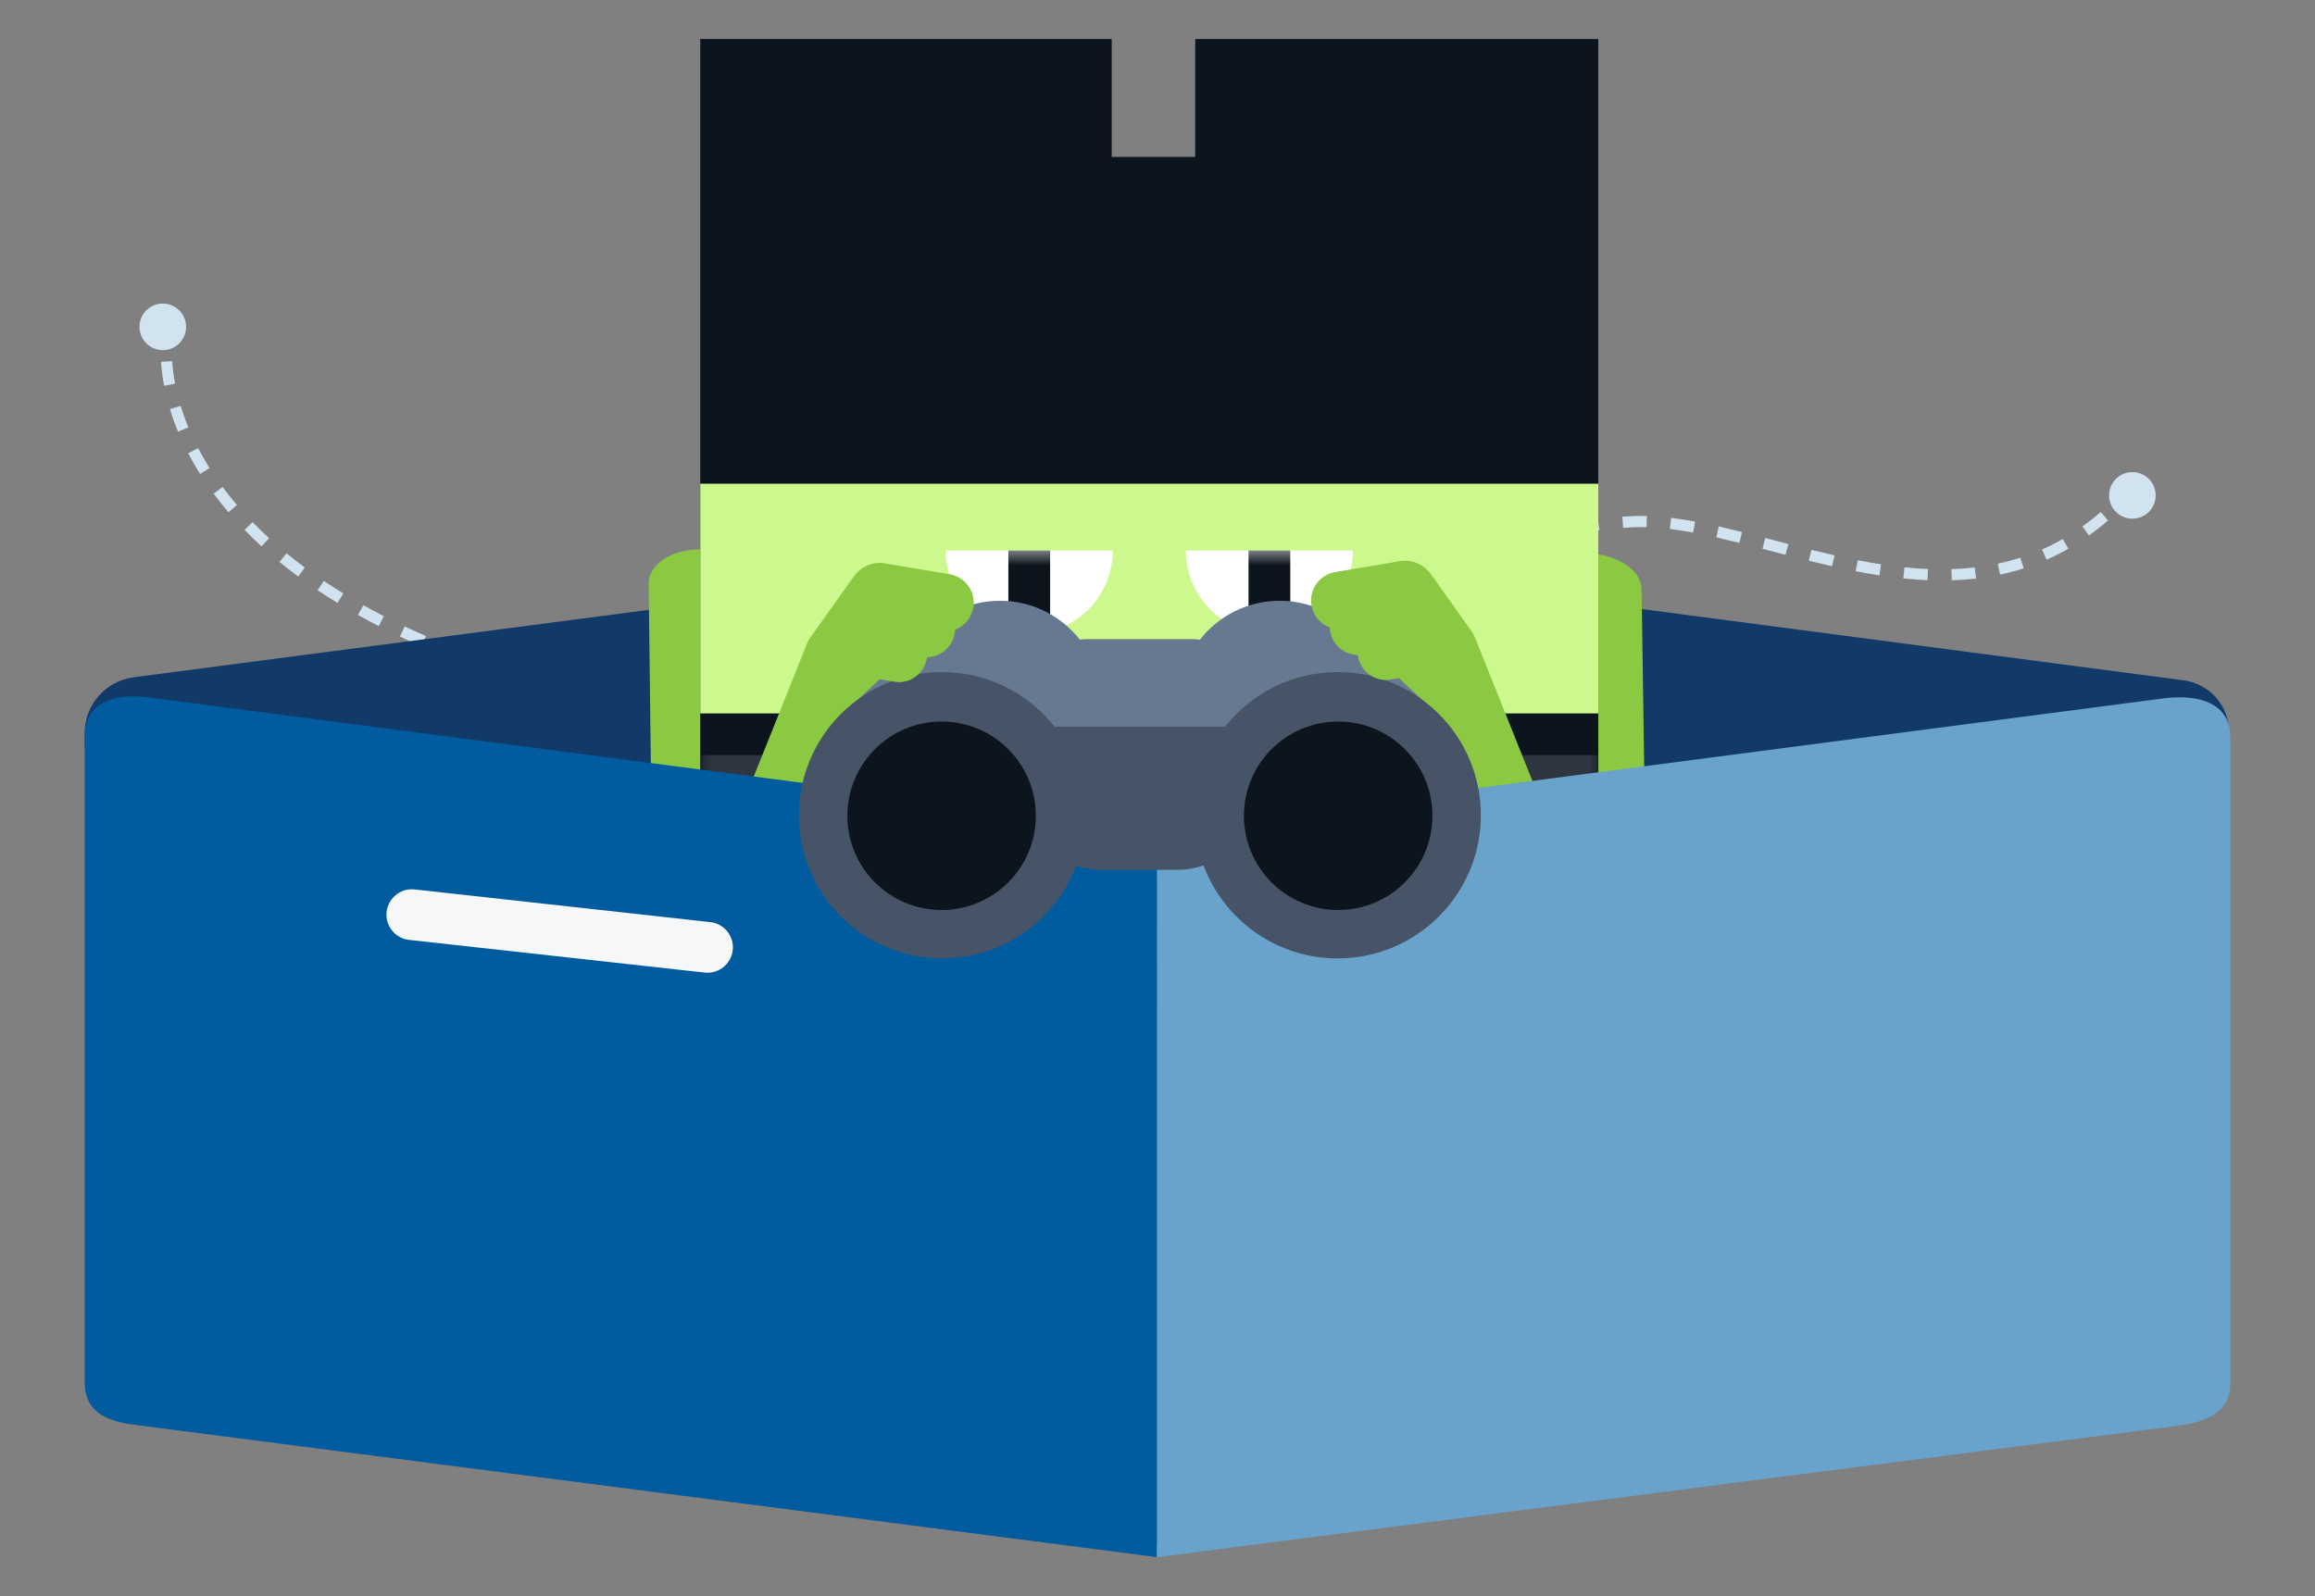 
<svg width="174" height="120" viewBox="0 0 174 120" fill="none" xmlns="http://www.w3.org/2000/svg">
<rect x="0" y="0" width="174" height="120" fill="#808080" stroke="none"/>
<path fill-rule="evenodd" clip-rule="evenodd" d="M120.218 39.865C119.633 39.945 119.044 40.044 118.453 40.165L118.285 39.342C118.894 39.218 119.501 39.115 120.104 39.032L120.218 39.865ZM122.89 39.636C122.595 39.646 122.297 39.661 121.997 39.682L121.94 38.844C122.25 38.823 122.557 38.807 122.862 38.797C123.166 38.787 123.473 38.786 123.784 38.795L123.761 39.635C123.466 39.627 123.175 39.627 122.89 39.636ZM116.711 40.581C116.139 40.737 115.568 40.913 115 41.11L114.725 40.316C115.311 40.114 115.9 39.932 116.489 39.771L116.711 40.581ZM127.256 40.039C126.66 39.93 126.077 39.838 125.509 39.769L125.609 38.935C126.198 39.007 126.798 39.101 127.408 39.213L127.256 40.039ZM113.33 41.753C112.784 41.985 112.243 42.236 111.709 42.509L111.328 41.76C111.879 41.479 112.438 41.219 113.002 40.98L113.33 41.753ZM130.734 40.814C130.147 40.667 129.569 40.528 129 40.399L129.185 39.58C129.762 39.71 130.346 39.851 130.937 39.999L130.734 40.814ZM110.148 43.379C109.641 43.686 109.143 44.014 108.657 44.362L108.168 43.679C108.672 43.318 109.187 42.979 109.712 42.66L110.148 43.379ZM160.411 37.206C160.201 37.438 159.99 37.662 159.778 37.879L159.178 37.291C159.382 37.082 159.586 36.866 159.789 36.642L160.411 37.206ZM133.132 41.432C132.91 41.374 132.689 41.316 132.47 41.259L132.682 40.446C132.902 40.504 133.124 40.562 133.346 40.62C133.701 40.712 134.057 40.806 134.417 40.899L134.206 41.712C133.846 41.619 133.488 41.525 133.132 41.432ZM158.447 39.13C157.974 39.538 157.495 39.914 157.011 40.259L156.523 39.576C156.986 39.246 157.444 38.886 157.898 38.494L158.447 39.13ZM107.249 45.458C106.798 45.839 106.359 46.241 105.935 46.663L105.342 46.069C105.783 45.63 106.238 45.212 106.707 44.816L107.249 45.458ZM137.705 42.572C137.116 42.439 136.531 42.299 135.951 42.156L136.153 41.34C136.729 41.483 137.308 41.621 137.89 41.753L137.705 42.572ZM141.258 43.257C140.661 43.165 140.066 43.06 139.473 42.945L139.634 42.12C140.216 42.234 140.8 42.337 141.385 42.426L141.258 43.257ZM155.463 41.252C154.921 41.562 154.374 41.837 153.823 42.08L153.484 41.312C154.008 41.081 154.529 40.819 155.046 40.523L155.463 41.252ZM144.874 43.62C144.268 43.595 143.662 43.55 143.059 43.488L143.144 42.652C143.732 42.713 144.321 42.756 144.908 42.78L144.874 43.62ZM104.727 47.974C104.347 48.423 103.983 48.892 103.636 49.382L102.951 48.896C103.311 48.387 103.69 47.899 104.086 47.432L104.727 47.974ZM152.107 42.731C151.518 42.92 150.926 43.076 150.331 43.202L150.157 42.38C150.725 42.26 151.29 42.111 151.851 41.931L152.107 42.731ZM148.522 43.497C147.915 43.567 147.307 43.61 146.698 43.63L146.672 42.79C147.259 42.771 147.843 42.73 148.426 42.662L148.522 43.497ZM102.668 50.88C102.372 51.385 102.093 51.908 101.834 52.452L101.076 52.09C101.346 51.525 101.636 50.98 101.944 50.455L102.668 50.88ZM101.131 54.094C100.924 54.639 100.735 55.202 100.565 55.782L99.758 55.546C99.934 54.945 100.131 54.361 100.346 53.795L101.131 54.094ZM100.127 57.516C100.006 58.087 99.901 58.675 99.816 59.278L98.985 59.161C99.073 58.538 99.18 57.932 99.306 57.341L100.127 57.516ZM99.624 61.055C99.602 61.352 99.584 61.652 99.57 61.956C99.558 62.225 99.552 62.497 99.55 62.771L98.71 62.767C98.712 62.482 98.719 62.199 98.731 61.918C98.745 61.606 98.764 61.297 98.787 60.992L99.624 61.055ZM99.603 64.404C99.64 64.941 99.695 65.485 99.766 66.034L98.934 66.143C98.859 65.578 98.803 65.017 98.765 64.461L99.603 64.404ZM100.025 67.655C100.125 68.188 100.239 68.725 100.367 69.264L99.55 69.458C99.419 68.906 99.302 68.356 99.2 67.81L100.025 67.655ZM100.782 70.858C100.93 71.382 101.089 71.909 101.26 72.436L100.46 72.694C100.287 72.157 100.124 71.621 99.973 71.086L100.782 70.858ZM101.794 73.998C101.98 74.513 102.175 75.029 102.378 75.544L101.597 75.853C101.391 75.33 101.193 74.807 101.004 74.283L101.794 73.998ZM103.007 77.073C103.223 77.579 103.446 78.083 103.676 78.586L102.912 78.935C102.68 78.426 102.453 77.915 102.235 77.403L103.007 77.073ZM104.382 80.083C104.623 80.579 104.87 81.073 105.122 81.564L104.374 81.947C104.12 81.451 103.87 80.952 103.626 80.45L104.382 80.083ZM105.892 83.03C106.023 83.274 106.155 83.516 106.288 83.758L105.552 84.163C105.418 83.919 105.285 83.674 105.152 83.428L105.892 83.03Z" fill="#D0E3EF"/>
<path d="M162.013 37.035C162.129 37.995 161.445 38.868 160.484 38.984C159.523 39.1 158.65 38.416 158.534 37.455C158.418 36.495 159.103 35.622 160.064 35.506C161.024 35.389 161.897 36.074 162.013 37.035Z" fill="#D0E3EF"/>
<path d="M11.133 23.212C10.381 23.82 10.265 24.924 10.873 25.676C11.482 26.428 12.586 26.544 13.338 25.935C14.09 25.326 14.206 24.222 13.597 23.471C12.988 22.718 11.884 22.602 11.133 23.212Z" fill="#D0E3EF"/>
<path fill-rule="evenodd" clip-rule="evenodd" d="M12.114 25.38C12.142 25.061 12.182 24.757 12.235 24.471L13.061 24.623C13.014 24.881 12.976 25.158 12.951 25.452L12.114 25.38ZM12.335 29.003C12.215 28.375 12.139 27.774 12.102 27.204L12.94 27.149C12.975 27.684 13.046 28.251 13.16 28.845L12.335 29.003ZM13.383 32.453C13.143 31.876 12.941 31.31 12.772 30.758L13.575 30.512C13.736 31.038 13.929 31.578 14.159 32.131L13.383 32.453ZM15.041 35.634C14.711 35.111 14.413 34.592 14.145 34.08L14.889 33.69C15.147 34.183 15.434 34.682 15.752 35.186L15.041 35.634ZM17.171 38.513C16.773 38.046 16.402 37.58 16.057 37.116L16.732 36.615C17.065 37.064 17.424 37.515 17.81 37.967L17.171 38.513ZM19.658 41.078C19.208 40.666 18.783 40.253 18.38 39.838L18.983 39.253C19.374 39.656 19.787 40.058 20.225 40.459L19.658 41.078ZM22.414 43.345C21.924 42.981 21.454 42.615 21.006 42.247L21.539 41.598C21.977 41.957 22.435 42.315 22.914 42.67L22.414 43.345ZM25.368 45.334C24.851 45.017 24.353 44.697 23.872 44.374L24.341 43.677C24.811 43.994 25.3 44.307 25.807 44.618L25.368 45.334ZM28.466 47.073C27.928 46.796 27.406 46.516 26.901 46.233L27.311 45.5C27.808 45.778 28.321 46.054 28.85 46.326L28.466 47.073ZM31.679 48.592C31.125 48.351 30.586 48.106 30.06 47.858L30.419 47.099C30.936 47.343 31.468 47.584 32.014 47.822L31.679 48.592ZM34.965 49.91C34.402 49.702 33.852 49.49 33.315 49.275L33.627 48.495C34.157 48.708 34.701 48.917 35.257 49.123L34.965 49.91ZM37.483 50.788C37.197 50.694 36.913 50.599 36.632 50.503L36.904 49.708C37.181 49.803 37.462 49.897 37.745 49.99C38.03 50.084 38.312 50.177 38.59 50.271L38.321 51.067C38.045 50.974 37.766 50.881 37.483 50.788ZM41.579 52.237C41.054 52.036 40.513 51.836 39.957 51.637L40.24 50.846C40.802 51.047 41.348 51.25 41.879 51.453L41.579 52.237ZM44.785 53.55C44.271 53.324 43.739 53.099 43.188 52.873L43.506 52.096C44.063 52.324 44.602 52.553 45.123 52.782L44.785 53.55ZM47.911 55.04C47.416 54.783 46.899 54.527 46.359 54.27L46.72 53.511C47.268 53.772 47.794 54.033 48.298 54.294L47.911 55.04ZM50.914 56.756C50.448 56.46 49.955 56.164 49.434 55.867L49.85 55.137C50.382 55.44 50.886 55.743 51.364 56.046L50.914 56.756ZM53.7 58.76C53.281 58.413 52.827 58.064 52.336 57.712L52.825 57.029C53.331 57.391 53.801 57.753 54.235 58.112L53.7 58.76ZM56.106 61.15C55.774 60.74 55.395 60.322 54.965 59.898L55.554 59.299C56.006 59.744 56.406 60.185 56.759 60.621L56.106 61.15ZM57.777 64.031C57.608 63.55 57.377 63.048 57.071 62.53L57.795 62.103C58.127 62.666 58.382 63.217 58.57 63.753L57.777 64.031ZM58.034 67.237C58.139 66.742 58.178 66.204 58.129 65.627L58.965 65.555C59.023 66.214 58.978 66.837 58.856 67.412L58.034 67.237ZM57 69.394C57.165 69.194 57.319 68.974 57.458 68.735L58.185 69.157C58.023 69.436 57.842 69.694 57.648 69.928L57 69.394Z" fill="#D0E3EF"/>
<path d="M86.902 45.461C86.902 43.092 88.988 41.263 91.337 41.572L164.131 51.149C166.083 51.406 167.542 53.07 167.542 55.038V102.294C167.542 104.664 165.457 106.493 163.107 106.184L90.314 96.607C88.362 96.35 86.902 94.686 86.902 92.717V45.461Z" fill="#123A68"/>
<path fill-rule="evenodd" clip-rule="evenodd" d="M73.789 114.837L9.157 103.518C9.157 103.518 6.367 54.249 6.367 56.212V55.101C6.367 52.982 7.946 51.191 10.058 50.915L82.209 41.472C84.751 41.139 87.007 43.107 87.007 45.657V116.195L73.789 114.837Z" fill="#123A68"/>
<path d="M113.969 44.517C113.928 42.95 116.002 41.625 118.602 41.557C121.202 41.49 123.343 42.704 123.384 44.271L123.721 67.201L114.595 68.529L113.969 44.517Z" fill="#8CC942"/>
<path d="M57.442 44.355C57.439 42.803 55.493 41.436 53.094 41.303C50.695 41.169 48.752 42.319 48.755 43.871L49.029 66.602L57.476 68.151L57.442 44.355Z" fill="#8CC942"/>
<path fill-rule="evenodd" clip-rule="evenodd" d="M52.633 62.033C52.633 70.703 59.661 77.731 68.331 77.731L104.435 77.731C113.105 77.731 120.133 70.703 120.133 62.033L120.133 19.415L120.133 13.371L120.133 2.932L89.837 2.932L89.837 11.801L83.558 11.801L83.558 2.932L52.633 2.932L52.633 13.371L52.633 19.415L52.633 62.033Z" fill="#0C151D"/>
<path d="M120.133 36.368H52.633V53.635H120.133V36.368Z" fill="#CCF88E"/>
<mask id="mask0_26664_74861" style="mask-type:alpha" maskUnits="userSpaceOnUse" x="52" y="2" width="69" height="76">
<path fill-rule="evenodd" clip-rule="evenodd" d="M68.331 77.731C59.661 77.731 52.633 70.703 52.633 62.033V53.635L52.633 19.415V2.932L52.633 53.635H120.133L120.133 62.033C120.133 70.703 113.105 77.731 104.435 77.731H68.331Z" fill="#0C151D"/>
</mask>
<g mask="url(#mask0_26664_74861)">
<path d="M120.133 56.774H52.633V59.913H120.133V56.774Z" fill="#2E3642"/>
<path d="M120.133 69.332H52.633V72.472H120.133V69.332Z" fill="#2E3642"/>
<path d="M120.133 63.053H52.633V66.193H120.133V63.053Z" fill="#2E3642"/>
<path d="M120.133 75.611H52.633V78.751H120.133V75.611Z" fill="#2E3642"/>
</g>
<path fill-rule="evenodd" clip-rule="evenodd" d="M101.691 41.39C101.691 44.858 98.88 47.669 95.412 47.669C91.944 47.669 89.133 44.858 89.133 41.39L101.691 41.39Z" fill="white"/>
<mask id="mask1_26664_74861" style="mask-type:alpha" maskUnits="userSpaceOnUse" x="89" y="41" width="13" height="7">
<path fill-rule="evenodd" clip-rule="evenodd" d="M101.691 41.389C101.691 44.857 98.88 47.668 95.412 47.668C91.944 47.668 89.133 44.857 89.133 41.389L101.691 41.389Z" fill="#D9D9D9"/>
</mask>
<g mask="url(#mask1_26664_74861)">
<path d="M96.981 41.389H93.841V48.453H96.981V41.389Z" fill="#0C151D"/>
</g>
<path fill-rule="evenodd" clip-rule="evenodd" d="M71.082 41.39L83.64 41.39C83.64 44.858 80.829 47.669 77.361 47.669C73.893 47.669 71.082 44.858 71.082 41.39Z" fill="white"/>
<mask id="mask2_26664_74861" style="mask-type:alpha" maskUnits="userSpaceOnUse" x="71" y="41" width="13" height="7">
<path fill-rule="evenodd" clip-rule="evenodd" d="M71.082 41.389L83.64 41.389C83.64 44.857 80.829 47.668 77.361 47.668C73.893 47.668 71.082 44.857 71.082 41.389Z" fill="#D9D9D9"/>
</mask>
<g mask="url(#mask2_26664_74861)">
<path d="M78.93 41.389H75.79V48.453H78.93V41.389Z" fill="#0C151D"/>
</g>
<path d="M113.193 86.479C113.898 87.61 115.643 87.796 117.091 86.894L122.336 83.627C123.785 82.725 124.388 81.077 123.683 79.946L110.95 48.154C110.246 47.023 108.56 46.568 107.112 47.469L101.867 50.736C100.418 51.638 99.815 53.286 100.52 54.418L113.193 86.479Z" fill="#8CC942"/>
<path d="M58.506 86.479C57.802 87.611 56.056 87.796 54.608 86.894L49.363 83.628C47.914 82.726 47.311 81.077 48.016 79.946L60.749 48.155C61.453 47.023 63.139 46.568 64.587 47.47L69.832 50.736C71.281 51.638 71.884 53.287 71.179 54.418L58.506 86.479Z" fill="#8CC942"/>
<path d="M6.367 55.33C6.367 52.782 8.623 52.101 11.165 52.433L83.317 61.866C85.428 62.142 86.955 62.924 86.955 65.04V117.068L10.058 107.113C7.946 106.837 6.367 106.091 6.367 103.975V55.33Z" fill="#005C9E"/>
<path d="M167.633 55.38C167.633 52.833 165.182 52.169 162.64 52.502L90.488 61.935C88.376 62.211 86.954 62.923 86.954 65.04V117.068L163.747 107.182C165.859 106.906 167.633 106.142 167.633 104.025V55.38Z" fill="#69A3CC"/>
<path d="M29.047 68.766C29.047 67.629 30.035 66.744 31.165 66.869L53.388 69.327C54.355 69.434 55.087 70.251 55.087 71.224C55.087 72.361 54.099 73.245 52.969 73.12L30.745 70.663C29.779 70.556 29.047 69.739 29.047 68.766Z" fill="#F6F7F9"/>
<path fill-rule="evenodd" clip-rule="evenodd" d="M82.216 55.64C81.085 58.422 78.354 60.384 75.166 60.384C71.866 60.384 69.057 58.284 68.003 55.347L66.078 57.144L63.066 53.918L68.873 48.498C70.242 46.487 72.55 45.167 75.166 45.167C77.6 45.167 79.767 46.31 81.16 48.089C81.293 48.065 81.431 48.052 81.571 48.052H89.701C89.866 48.052 90.026 48.069 90.18 48.102C91.573 46.316 93.745 45.167 96.185 45.167C98.797 45.167 101.102 46.483 102.472 48.489L108.37 53.996L105.359 57.222L103.348 55.345C102.295 58.283 99.485 60.384 96.185 60.384C92.996 60.384 90.266 58.422 89.134 55.64H82.216Z" fill="#677990"/>
<path fill-rule="evenodd" clip-rule="evenodd" d="M70.809 72.054C75.416 72.054 79.347 69.159 80.882 65.09C81.489 65.288 82.137 65.396 82.811 65.396H88.463C89.161 65.396 89.833 65.28 90.46 65.067C91.989 69.149 95.926 72.054 100.541 72.054C106.485 72.054 111.304 67.236 111.304 61.292C111.304 55.348 106.485 50.529 100.541 50.529C97.112 50.529 94.056 52.134 92.086 54.633H79.265C77.294 52.134 74.239 50.529 70.809 50.529C64.865 50.529 60.047 55.348 60.047 61.292C60.047 67.236 64.865 72.054 70.809 72.054Z" fill="#475467"/>
<path d="M107.665 61.331C107.665 65.244 104.493 68.416 100.581 68.416C96.668 68.416 93.496 65.244 93.496 61.331C93.496 57.419 96.668 54.247 100.581 54.247C104.493 54.247 107.665 57.419 107.665 61.331Z" fill="#0C151D"/>
<path d="M77.857 61.331C77.857 65.244 74.685 68.416 70.772 68.416C66.859 68.416 63.688 65.244 63.688 61.331C63.688 57.419 66.859 54.247 70.772 54.247C74.685 54.247 77.857 57.419 77.857 61.331Z" fill="#0C151D"/>
<path d="M103.763 46.815C102.623 47.007 101.86 48.119 102.059 49.3C102.257 50.481 103.342 51.282 104.482 51.091L109.015 50.329C109.829 50.192 110.374 49.398 110.232 48.554L110.027 47.332C109.885 46.489 109.11 45.916 108.296 46.053L103.763 46.815Z" fill="#8CC942"/>
<path d="M101.747 44.945C100.567 45.143 99.77 46.261 99.969 47.442C100.167 48.623 101.285 49.419 102.466 49.221L107.161 48.432C108.005 48.29 108.574 47.491 108.432 46.648L108.227 45.426C108.085 44.583 107.286 44.014 106.443 44.156L101.747 44.945Z" fill="#8CC942"/>
<path d="M100.353 43.009C99.172 43.208 98.376 44.326 98.574 45.506C98.773 46.687 99.891 47.483 101.072 47.285L105.767 46.496C106.61 46.354 107.179 45.555 107.037 44.712L106.832 43.49C106.69 42.647 105.892 42.078 105.048 42.22L100.353 43.009Z" fill="#8CC942"/>
<path d="M107.57 43.194C106.813 42.132 105.409 41.833 104.433 42.528C103.458 43.223 103.281 44.647 104.039 45.71L107.049 49.937C107.59 50.696 108.593 50.909 109.29 50.413L110.299 49.694C111.367 49.415 111.122 48.18 110.581 47.421L107.57 43.194Z" fill="#8CC942"/>
<path d="M67.967 46.98C69.107 47.172 69.87 48.284 69.672 49.465C69.473 50.646 68.388 51.447 67.249 51.256L62.716 50.494C61.902 50.357 61.357 49.563 61.498 48.719L61.704 47.498C61.846 46.654 62.62 46.081 63.435 46.218L67.967 46.98Z" fill="#8CC942"/>
<path d="M69.983 45.11C71.164 45.308 71.96 46.426 71.762 47.607C71.563 48.788 70.445 49.584 69.264 49.386L64.569 48.597C63.726 48.455 63.157 47.656 63.299 46.813L63.504 45.591C63.646 44.748 64.444 44.179 65.288 44.321L69.983 45.11Z" fill="#8CC942"/>
<path d="M71.378 43.174C72.558 43.372 73.355 44.49 73.156 45.671C72.958 46.852 71.84 47.648 70.659 47.45L65.963 46.661C65.12 46.519 64.551 45.72 64.693 44.877L64.898 43.655C65.04 42.812 65.839 42.243 66.682 42.385L71.378 43.174Z" fill="#8CC942"/>
<path d="M64.16 43.359C64.918 42.296 66.322 41.998 67.297 42.693C68.272 43.387 68.449 44.812 67.692 45.875L64.681 50.101C64.14 50.86 63.137 51.074 62.441 50.577L61.432 49.859C60.364 49.58 60.609 48.345 61.15 47.586L64.16 43.359Z" fill="#8CC942"/>
</svg>
